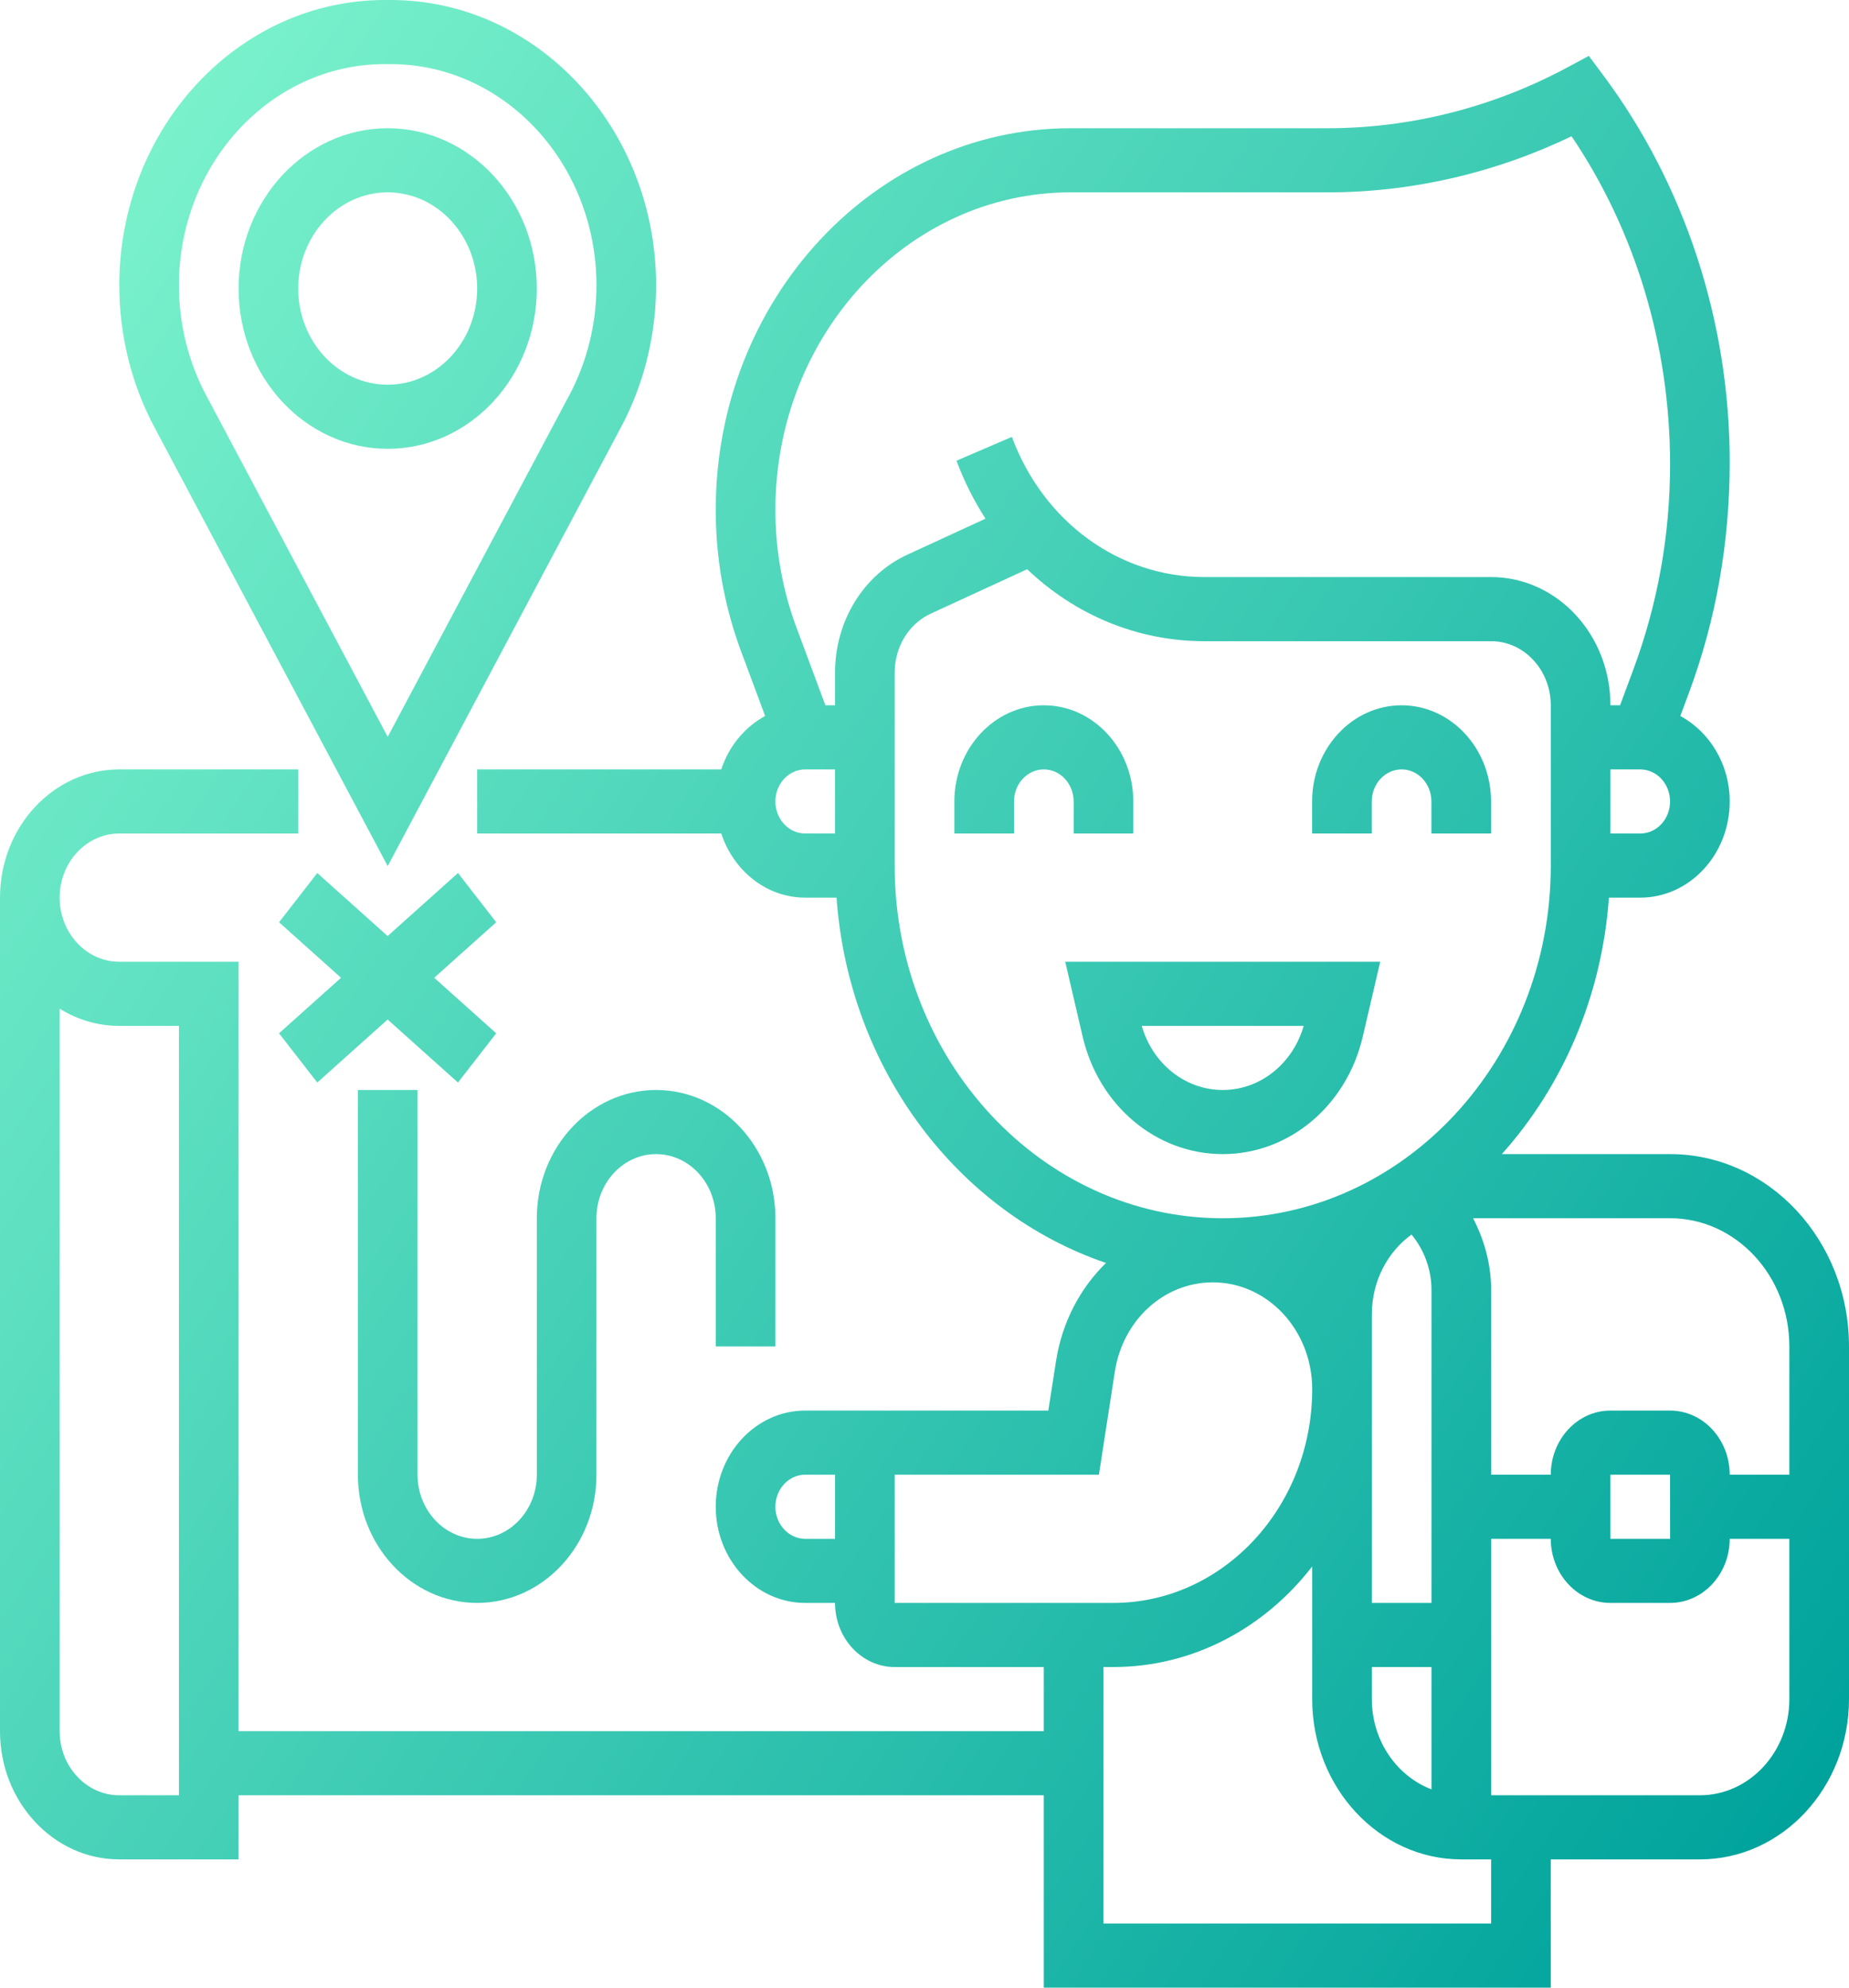 <svg width="120" height="129" viewBox="0 0 120 129" fill="none" xmlns="http://www.w3.org/2000/svg">
<path d="M88.445 67.271L89.576 62.419H69.133L70.263 67.271C71.307 71.766 75.046 74.903 79.354 74.903C83.663 74.903 87.402 71.766 88.445 67.271ZM74.099 66.581H84.609C83.899 69.048 81.779 70.742 79.354 70.742C76.929 70.742 74.81 69.048 74.099 66.581Z" fill="url(#paint0_linear_102_5261)"/>
<path d="M69.68 54.097H73.55V52.016C73.55 48.575 70.945 45.774 67.744 45.774C64.543 45.774 61.938 48.575 61.938 52.016V54.097H65.809V52.016C65.809 50.87 66.676 49.935 67.744 49.935C68.812 49.935 69.68 50.87 69.68 52.016V54.097Z" fill="url(#paint1_linear_102_5261)"/>
<path d="M89.027 52.016C89.027 50.87 89.895 49.935 90.963 49.935C92.031 49.935 92.898 50.87 92.898 52.016V54.097H96.769V52.016C96.769 48.575 94.164 45.774 90.963 45.774C87.761 45.774 85.156 48.575 85.156 52.016V54.097H89.027V52.016Z" fill="url(#paint2_linear_102_5261)"/>
<path d="M108.387 74.903H97.469C101.402 70.509 103.959 64.7 104.418 58.258H106.452C109.653 58.258 112.258 55.457 112.258 52.016C112.258 49.584 110.946 47.497 109.053 46.467L109.593 45.017C111.362 40.262 112.258 35.254 112.258 29.967C112.258 20.908 109.359 12.02 104.092 4.941L103.115 3.628L101.714 4.379C96.918 6.959 91.546 8.322 86.183 8.322H69.484C56.785 8.322 46.451 19.431 46.451 33.084C46.451 36.246 47.005 39.34 48.099 42.281L49.657 46.467C48.335 47.187 47.311 48.42 46.809 49.935H30.968V54.096H46.808C47.609 56.512 49.738 58.258 52.258 58.258H54.292C55.088 69.416 62.189 78.704 71.779 81.967C70.119 83.592 68.932 85.787 68.537 88.334L68.036 91.548H52.258C49.057 91.548 46.452 94.349 46.452 97.79C46.452 101.231 49.057 104.032 52.258 104.032H54.194C54.194 106.327 55.929 108.193 58.064 108.193H67.742V112.354H15.484V62.419H7.742C5.607 62.419 3.871 60.553 3.871 58.258C3.871 55.963 5.607 54.097 7.742 54.097H19.355V49.936H7.742C3.472 49.936 0 53.668 0 58.258V112.355C0 116.945 3.472 120.677 7.742 120.677H15.484V116.516H67.742V129H100.645V120.677H110.323C115.659 120.677 120 116.011 120 110.274V87.387C120 80.502 114.792 74.903 108.387 74.903ZM54.194 99.871H52.258C51.19 99.871 50.323 98.937 50.323 97.79C50.323 96.644 51.19 95.71 52.258 95.71H54.194V99.871ZM11.613 116.516H7.742C5.607 116.516 3.871 114.65 3.871 112.355V65.463C5.011 66.175 6.333 66.581 7.742 66.581H11.613V116.516ZM116.129 87.387V95.71H112.258C112.258 93.415 110.522 91.548 108.387 91.548H104.516C102.382 91.548 100.646 93.415 100.646 95.71H96.775V83.717C96.775 82.063 96.335 80.479 95.602 79.065H108.388C112.657 79.064 116.129 82.797 116.129 87.387ZM108.389 99.871H104.516V95.71H108.387L108.389 99.871ZM89.032 85.306C89.032 83.149 90.056 81.245 91.609 80.124C92.423 81.114 92.903 82.379 92.903 83.717V104.032H89.032V85.306ZM89.032 108.193H92.903V116.133C90.656 115.272 89.032 112.983 89.032 110.274V108.193ZM106.452 54.097H104.516V49.936H106.452C107.52 49.936 108.387 50.87 108.387 52.016C108.387 53.163 107.52 54.097 106.452 54.097ZM50.323 52.016C50.323 50.87 51.19 49.936 52.258 49.936H54.194V54.097H52.258C51.19 54.097 50.323 53.163 50.323 52.016ZM54.194 43.648V45.774H53.569L51.693 40.735C50.783 38.29 50.323 35.717 50.323 33.084C50.323 21.724 58.918 12.484 69.484 12.484H86.184C91.609 12.484 97.04 11.229 101.993 8.843C106.127 14.958 108.388 22.407 108.388 30.136C108.388 34.724 107.584 39.21 105.999 43.469L105.142 45.774H104.517C104.517 41.184 101.045 37.452 96.775 37.452H78.165C72.632 37.452 67.724 33.881 65.67 28.355L62.076 29.901C62.579 31.25 63.212 32.508 63.959 33.663L58.89 35.998C56.036 37.31 54.194 40.312 54.194 43.648ZM58.065 56.178V43.648C58.065 41.981 58.986 40.479 60.41 39.824L66.664 36.944C69.761 39.898 73.81 41.615 78.163 41.615H96.775C98.909 41.615 100.646 43.481 100.646 45.776V56.179C100.646 68.799 91.094 79.067 79.355 79.067C67.616 79.067 58.065 68.797 58.065 56.178ZM58.065 95.71H71.319L72.354 89.018C72.875 85.662 75.55 83.226 78.714 83.226C82.27 83.226 85.162 86.335 85.162 90.157C85.162 97.807 79.372 104.032 72.254 104.032H58.065V95.71ZM96.774 124.839H71.613V108.193H72.254C77.439 108.193 82.082 105.651 85.161 101.664V110.274C85.161 116.01 89.503 120.677 94.839 120.677H96.774L96.774 124.839ZM110.323 116.516H96.775V99.871H100.646C100.646 102.166 102.382 104.032 104.516 104.032H108.387C110.522 104.032 112.258 102.166 112.258 99.871H116.129V110.274C116.129 113.716 113.524 116.516 110.323 116.516Z" fill="url(#paint3_linear_102_5261)"/>
<path d="M25.162 29.129C30.498 29.129 34.839 24.462 34.839 18.726C34.839 12.99 30.498 8.323 25.162 8.323C19.826 8.323 15.484 12.99 15.484 18.726C15.484 24.462 19.826 29.129 25.162 29.129ZM25.162 12.484C28.363 12.484 30.968 15.284 30.968 18.726C30.968 22.167 28.363 24.968 25.162 24.968C21.96 24.968 19.355 22.167 19.355 18.726C19.355 15.285 21.96 12.484 25.162 12.484Z" fill="url(#paint4_linear_102_5261)"/>
<path d="M25.162 56.211L40.311 27.712C41.797 24.918 42.581 21.741 42.581 18.52C42.581 8.308 34.853 0 25.353 0H24.972C15.471 0 7.742 8.308 7.742 18.522C7.742 21.741 8.526 24.918 10.013 27.71L25.162 56.211ZM24.97 4.161H25.351C32.718 4.161 38.71 10.603 38.71 18.522C38.71 21.019 38.102 23.48 36.95 25.644L25.162 47.822L13.372 25.644C12.221 23.48 11.613 21.016 11.613 18.52C11.613 10.603 17.605 4.161 24.97 4.161Z" fill="url(#paint5_linear_102_5261)"/>
<path d="M29.723 56.66L25.157 60.751L20.591 56.66L18.109 59.856L22.133 63.459L18.109 67.063L20.591 70.259L25.157 66.168L29.723 70.259L32.204 67.063L28.18 63.459L32.204 59.856L29.723 56.66Z" fill="url(#paint6_linear_102_5261)"/>
<path d="M50.324 87.387V79.065C50.324 74.475 46.851 70.742 42.582 70.742C38.312 70.742 34.84 74.475 34.84 79.065V95.71C34.84 98.005 33.104 99.871 30.969 99.871C28.834 99.871 27.098 98.005 27.098 95.71V70.742H23.227V95.71C23.227 100.3 26.699 104.032 30.968 104.032C35.238 104.032 38.71 100.3 38.71 95.71V79.065C38.71 76.77 40.446 74.903 42.581 74.903C44.716 74.903 46.452 76.77 46.452 79.065V87.387H50.324Z" fill="url(#paint7_linear_102_5261)"/>
<defs>
<linearGradient id="paint0_linear_102_5261" x1="111.301" y1="125.145" x2="-16.038" y2="39.139" gradientUnits="userSpaceOnUse">
<stop stop-color="#00A39C"/>
<stop offset="1" stop-color="#7DF4CD"/>
</linearGradient>
<linearGradient id="paint1_linear_102_5261" x1="111.301" y1="125.145" x2="-16.038" y2="39.139" gradientUnits="userSpaceOnUse">
<stop stop-color="#00A39C"/>
<stop offset="1" stop-color="#7DF4CD"/>
</linearGradient>
<linearGradient id="paint2_linear_102_5261" x1="111.301" y1="125.145" x2="-16.038" y2="39.139" gradientUnits="userSpaceOnUse">
<stop stop-color="#00A39C"/>
<stop offset="1" stop-color="#7DF4CD"/>
</linearGradient>
<linearGradient id="paint3_linear_102_5261" x1="111.301" y1="125.145" x2="-16.038" y2="39.139" gradientUnits="userSpaceOnUse">
<stop stop-color="#00A39C"/>
<stop offset="1" stop-color="#7DF4CD"/>
</linearGradient>
<linearGradient id="paint4_linear_102_5261" x1="111.301" y1="125.145" x2="-16.038" y2="39.139" gradientUnits="userSpaceOnUse">
<stop stop-color="#00A39C"/>
<stop offset="1" stop-color="#7DF4CD"/>
</linearGradient>
<linearGradient id="paint5_linear_102_5261" x1="111.301" y1="125.145" x2="-16.038" y2="39.139" gradientUnits="userSpaceOnUse">
<stop stop-color="#00A39C"/>
<stop offset="1" stop-color="#7DF4CD"/>
</linearGradient>
<linearGradient id="paint6_linear_102_5261" x1="111.301" y1="125.145" x2="-16.038" y2="39.139" gradientUnits="userSpaceOnUse">
<stop stop-color="#00A39C"/>
<stop offset="1" stop-color="#7DF4CD"/>
</linearGradient>
<linearGradient id="paint7_linear_102_5261" x1="111.301" y1="125.145" x2="-16.038" y2="39.139" gradientUnits="userSpaceOnUse">
<stop stop-color="#00A39C"/>
<stop offset="1" stop-color="#7DF4CD"/>
</linearGradient>
</defs>
</svg>
